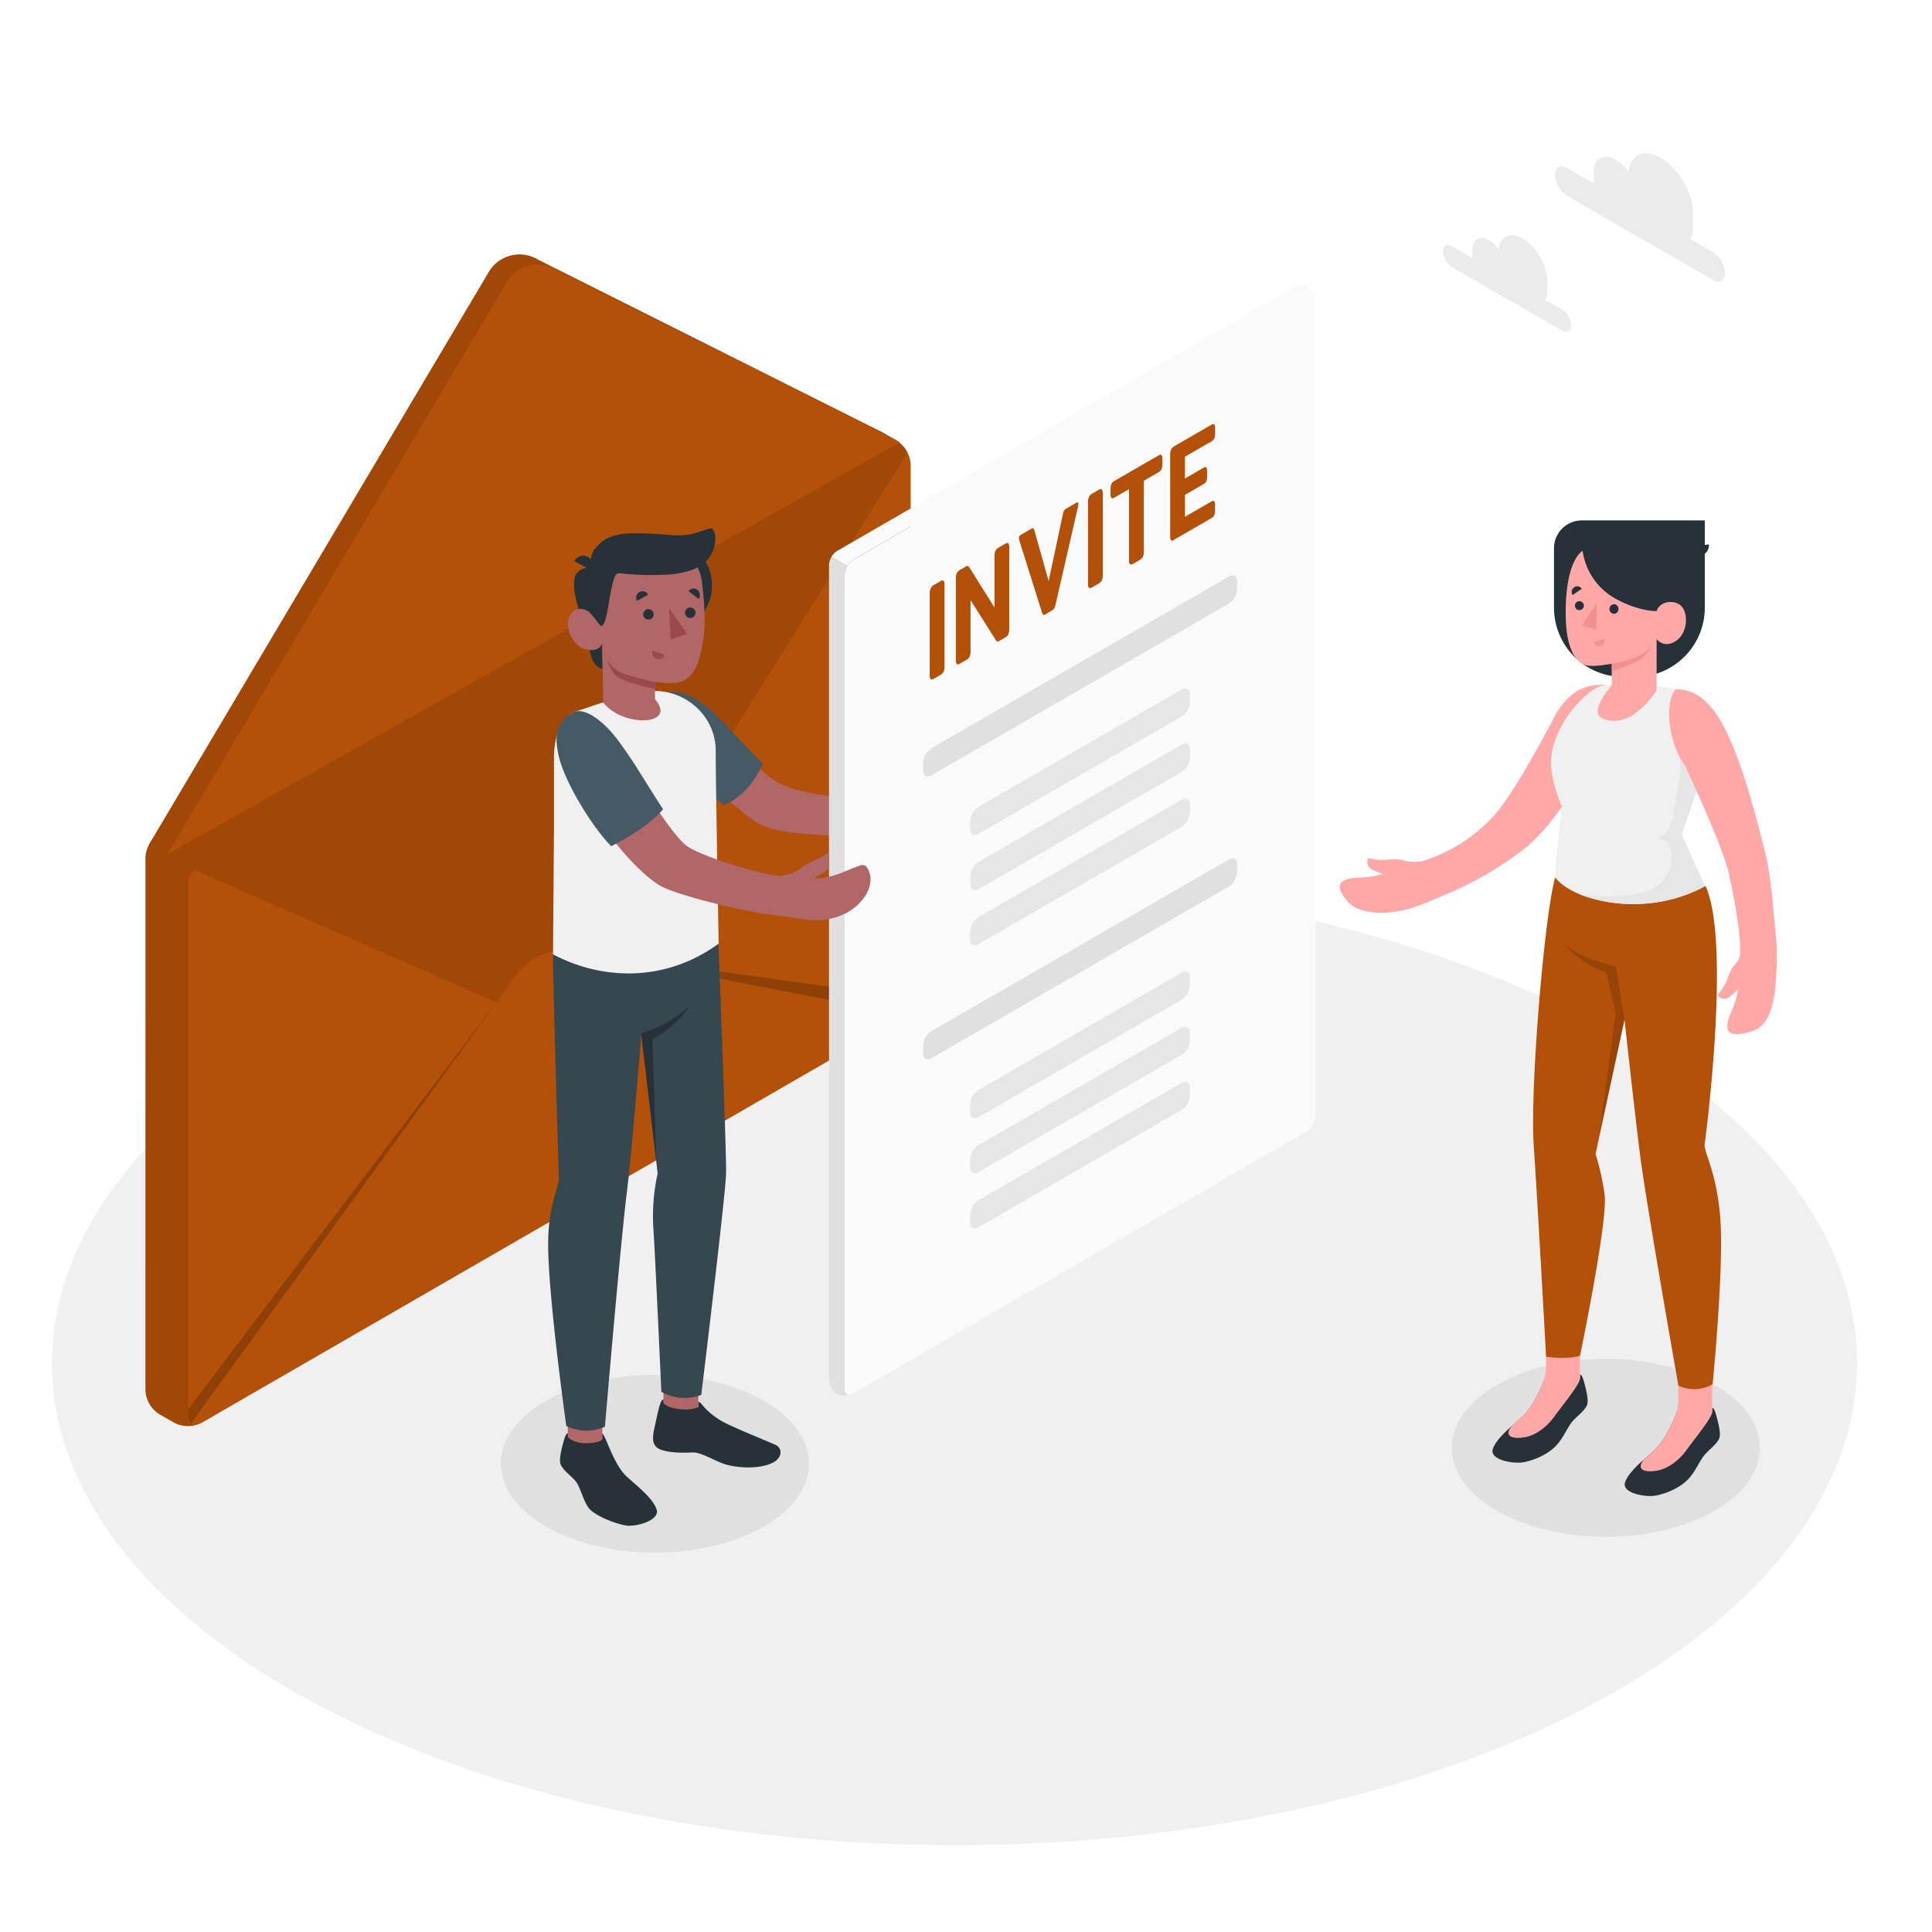 <svg class="animated" id="freepik_stories-invite" xmlns="http://www.w3.org/2000/svg" viewBox="0 0 500 500" version="1.1" xmlns:xlink="http://www.w3.org/1999/xlink" xmlns:svgjs="http://svgjs.com/svgjs"><style>svg#freepik_stories-invite:not(.animated) .animable {opacity: 0;}svg#freepik_stories-invite.animated #freepik--Envelope--inject-63 {animation: 1.5s Infinite  linear heartbeat;animation-delay: 0s;}            @keyframes heartbeat {                0% {                    transform: scale(1);                }                10% {                    transform: scale(1.1);                }                30% {                    transform: scale(1);                }                40% {                    transform: scale(1);                }                50% {                    transform: scale(1.1);                }                60% {                    transform: scale(1);                }                100% {                    transform: scale(1);                }            }        </style><g id="freepik--Floor--inject-63" class="animable" style="transform-origin: 247.017px 352.778px;"><path id="freepik--floor--inject-63" d="M81.86,441c91.21,48.72,239.1,48.72,330.32,0s91.22-127.71,0-176.44-239.11-48.72-330.33,0S-9.36,392.29,81.86,441Z" style="fill: rgb(240, 240, 240); transform-origin: 247.017px 352.778px;" class="animable"></path></g><g id="freepik--Shadows--inject-63" class="animable" style="transform-origin: 292.54px 376.75px;"><ellipse id="freepik--Shadow--inject-63" cx="415.59" cy="374.7" rx="39.87" ry="23.02" style="fill: rgb(224, 224, 224); transform-origin: 415.59px 374.7px;" class="animable"></ellipse><ellipse id="freepik--shadow--inject-63" cx="169.49" cy="378.8" rx="39.87" ry="23.02" style="fill: rgb(224, 224, 224); transform-origin: 169.49px 378.8px;" class="animable"></ellipse></g><g id="freepik--Envelope--inject-63" class="animable animator-active" style="transform-origin: 136.675px 217.46px;"><g id="freepik--Letter--inject-63" class="animable" style="transform-origin: 136.66px 217.46px;"><path d="M37.65,221.86a7.77,7.77,0,0,1,3.51-6.1l180-103.94a7.8,7.8,0,0,1,7,0l4,2.29a7.78,7.78,0,0,1,3.52,6.09v138a7.83,7.83,0,0,1-3.52,6.1l-180,103.94a7.86,7.86,0,0,1-7,0l-4-2.29a7.8,7.8,0,0,1-3.52-6.1Z" style="fill: #B35009; transform-origin: 136.66px 240.026px;" id="elqve2tmsj3c" class="animable"></path><path d="M228.23,111.82l-88.94-44.6a9.24,9.24,0,0,0-12.92,3.38L38.67,218.39l4.65,2.68L232.8,114.52Z" style="fill: #B35009; transform-origin: 135.735px 143.459px;" id="elptbnqjekdt" class="animable"></path><g id="el8du5fzyiern"><path d="M228.23,111.82l-88.94-44.6a9.24,9.24,0,0,0-12.92,3.38L38.67,218.39l4.65,2.68L232.8,114.52Z" style="opacity: 0.1; transform-origin: 135.735px 143.459px;" class="animable" id="el5pcfw9zugdd"></path></g><g id="elal7e6a0v82m"><path d="M37.64,221.85v138a7.77,7.77,0,0,0,3.53,6.09l4,2.3a6.61,6.61,0,0,0,1,.43,7.15,7.15,0,0,0,1.45.33,8.37,8.37,0,0,0,2.78-.1c.23,0,.46-.11.68-.18a2.52,2.52,0,0,0,.41-.17,2.07,2.07,0,0,1-1.68,0,2.44,2.44,0,0,1-1.08-2.31v-138a3.09,3.09,0,0,1,1.83-3l-1.83-1.06-10-5.76A7.27,7.27,0,0,0,37.64,221.85Z" style="opacity: 0.1; transform-origin: 44.565px 293.746px;" class="animable" id="eluwlg17jyoyf"></path></g><g id="elxivbn1sxs4"><path d="M234.89,117.1,153.76,246.93l-4-.78a16.37,16.37,0,0,0-16.38,6.45l-4.92,6.78-78-34.17-7.17-4.14L232.81,114.52A8,8,0,0,1,234.89,117.1Z" style="opacity: 0.1; transform-origin: 139.09px 186.95px;" class="animable" id="elvyeedv7l2t"></path></g></g><path d="M232.8,114.52a12.87,12.87,0,0,0-1.53-1L144,69.9A9.24,9.24,0,0,0,131,73.28L43.32,221.07Z" style="fill: #B35009; transform-origin: 138.06px 144.781px;" id="el4pd0nwo9v6r" class="animable"></path><g id="el9rtudx0zmfw"><path d="M234.06,262.59a7.71,7.71,0,0,0,1.65-4.31l-82-11.35Z" style="opacity: 0.2; transform-origin: 194.71px 254.76px;" class="animable" id="elgdk1ty86a5"></path></g><g id="elqzfhjefc4iq"><path d="M128.47,259.38l-79,108.91a2.64,2.64,0,0,1-.76-2.08v-1.5Z" style="opacity: 0.2; transform-origin: 88.585px 313.835px;" class="animable" id="elkcxj5hs8eah"></path></g></g><g id="freepik--Clouds--inject-63" class="animable" style="transform-origin: 409.915px 62.797px;"><path d="M405.55,43.49l7,4a7.22,7.22,0,0,1-.06-.92v-2c0-3.58,2.51-5,5.62-3.25a11,11,0,0,1,3.35,3.23c.51-4.51,4-6.19,8.34-3.71,4.64,2.68,8.4,9.2,8.4,14.56v3a7.93,7.93,0,0,1-.71,3.5l5.78,3.33a6.88,6.88,0,0,1,3.11,5.4c0,2-1.39,2.79-3.11,1.8L405.55,50.69a6.89,6.89,0,0,1-3.11-5.4C402.44,43.3,403.83,42.5,405.55,43.49Z" style="fill: rgb(235, 235, 235); transform-origin: 424.41px 56.275px;" id="el6tibmj7rw7q" class="animable"></path><path d="M375.8,63.74l5.25,3c0-.23,0-.46,0-.69V64.56c0-2.71,1.9-3.8,4.24-2.45a8.32,8.32,0,0,1,2.53,2.43c.38-3.4,3.05-4.67,6.29-2.8a14.05,14.05,0,0,1,6.34,11V75a6,6,0,0,1-.53,2.63l4.36,2.52a5.21,5.21,0,0,1,2.35,4.07c0,1.5-1.06,2.11-2.35,1.36L375.8,69.18a5.23,5.23,0,0,1-2.35-4.08C373.45,63.6,374.51,63,375.8,63.74Z" style="fill: rgb(235, 235, 235); transform-origin: 390.04px 73.388px;" id="elepzoa7c8die" class="animable"></path></g><g id="freepik--character-2--inject-63" class="animable" style="transform-origin: 403.265px 260.926px;"><g id="freepik--Character--inject-63" class="animable" style="transform-origin: 403.265px 260.926px;"><path d="M395.11,219.17c12.23-10.51,23.66-34.45,20.4-41.92-5.63-.29-9.75,1.85-13.37,8.51,0,0-10.28,20-16.05,25.89a41.68,41.68,0,0,1-18,11.22,12.06,12.06,0,0,1-4.52-.09c-2.55-.78-4-.11-6.43-.23-1.93-.09-2.93-.72-3.15-.3a2.19,2.19,0,0,0,1.08,2.78,11.33,11.33,0,0,0,2.92,1.09,22.33,22.33,0,0,1-6.18,1c-5,.15-7.12,1.8-2.76,6.47,2.15,2.3,7.84,3.7,15.57,1.63a85.77,85.77,0,0,0,9.65-3.79A87.14,87.14,0,0,0,395.11,219.17Z" style="fill: rgb(255, 168, 167); transform-origin: 381.381px 206.727px;" id="eluqfteyly3ea" class="animable"></path><path d="M434.35,365.63v-1.26c-.5,1.48-2.79,7.81-6.27,11-2.77,2.52-6.55,5.44-7.51,8.25s5.26,3.91,7.84,3.45c3-.53,6.89-2.23,9-4.83,1.49-1.83,2.43-4,3.5-5.43s3.51-3.05,4.08-4.71c.32-.91-.06-2.91-.5-4.6s-.85-3.26-1.38-3.12v1a6.86,6.86,0,0,1-4.38,1.48C437.45,366.86,434.34,366.61,434.35,365.63Z" style="fill: rgb(38, 50, 56); transform-origin: 432.79px 375.771px;" id="elp31uez27jx" class="animable"></path><path d="M425.57,377.58l2.51-2.23c2.43-2.22,4.28-6,5.35-8.55a12,12,0,0,0,.92-4.62v-5h8.77v8.14h0v.22l0,0c-.42,1.83-4.45,6.68-6.74,9.84-1.53,2.12-4.45,4.82-7.93,5.28C425.11,381.12,423.43,380.08,425.57,377.58Z" style="fill: rgb(255, 168, 167); transform-origin: 433.868px 368.973px;" id="elribk448dain" class="animable"></path><path d="M400.12,357v-1.26c-.49,1.48-2.79,7.81-6.27,11-2.77,2.52-6.54,5.44-7.5,8.25s5.25,3.91,7.84,3.45c3-.53,6.89-2.23,9-4.83,1.48-1.83,2.43-4,3.49-5.43s3.51-3,4.09-4.71c.31-.91-.06-2.91-.5-4.6s-.85-3.26-1.38-3.12v1a6.89,6.89,0,0,1-4.39,1.48C403.23,358.21,400.11,358,400.12,357Z" style="fill: rgb(38, 50, 56); transform-origin: 398.567px 367.141px;" id="el7wbrv7526u2" class="animable"></path><path d="M391.35,368.93c.85-.77,1.72-1.52,2.5-2.23,2.43-2.22,4.29-6,5.35-8.55a12,12,0,0,0,.92-4.62v-5h8.78v8.14h0v.22l0,0c-.42,1.83-4.44,6.68-6.73,9.84-1.54,2.12-4.45,4.82-7.93,5.28C390.89,372.47,389.2,371.43,391.35,368.93Z" style="fill: rgb(255, 168, 167); transform-origin: 399.646px 360.323px;" id="elb17syqq18vw" class="animable"></path><path d="M441.38,229.27c6.8,14.85-.25,67.19-.25,67.19.21,2.41,3,7.15,4,17.77,1.21,12.53-1.9,44-1.9,44a9.52,9.52,0,0,1-8.87.35s-8.36-47.42-9.94-59.88c-1.37-10.88-4-34.8-4-34.8l-7.49,34.74a64.63,64.63,0,0,1,2.37,10.74c.71,7.33-6.39,41.47-6.39,41.47s-3,1.11-8.78.26c0,0-2.51-45.3-3.17-54.14-1.11-14.83,2.83-61.12,5.55-69.9Z" style="fill: #B35009; transform-origin: 421.089px 293.29px;" id="el2unvqqfmfw6" class="animable"></path><g id="elgi3ng9rbje6"><path d="M420.41,263.92l-2.21-13.8s-9.34-1.94-13.58-5.92c0,0,4.44,5.53,11.05,7.34l2.48,10.62-4.34,32.17Z" style="opacity: 0.15; transform-origin: 412.515px 269.265px;" class="animable" id="elgl0ddp5dio6"></path></g><path d="M429.38,177.65h0c8.72.6,9.33,4.81,11.51,9.42a15,15,0,0,1,.42,11.24l-6.08,17.58s2.84,6.88,6.15,13.38c-15.25,8.51-34.3,4-38.88-2.18-.2-1.32,1-11.62,1.71-18.34-2.69-6.74-3.4-11-2.26-15.47,2.1-8.26,10.27-16.32,13.88-16Z" style="fill: rgb(240, 240, 240); transform-origin: 421.815px 205.615px;" id="elbsurgmdy1j6" class="animable"></path><g id="el9q8r1dcebu5"><path d="M409.39,134.68H441.2a0,0,0,0,1,0,0v22.58a17.92,17.92,0,0,1-17.92,17.92h-3.19a17.92,17.92,0,0,1-17.92-17.92V141.9A7.22,7.22,0,0,1,409.39,134.68Z" style="fill: rgb(38, 50, 56); transform-origin: 421.685px 154.93px; transform: rotate(180deg);" class="animable" id="el21wtf7yoz57"></path></g><path d="M438.6,137,436,141.24a2.43,2.43,0,0,0,3.44-.7A2.63,2.63,0,0,0,438.6,137Z" style="fill: rgb(38, 50, 56); transform-origin: 437.901px 139.337px;" id="elqv7746oov4" class="animable"></path><path d="M442.24,140.88l-4.94.74a2.42,2.42,0,0,0,2.76,2.16A2.63,2.63,0,0,0,442.24,140.88Z" style="fill: rgb(38, 50, 56); transform-origin: 439.779px 142.343px;" id="el6fx8kshzs1f" class="animable"></path><path d="M409.58,142.57c-2.06,1.22-4.61,6.4-4.36,17.27.22,9.22,3.2,11.49,4.7,12.15s4.39.25,7.2-.21v5.53s-3.88,4.51-3.64,7,5.61,3.14,9.25.66a23.73,23.73,0,0,0,6-6.25V165.4s1.89,2.53,5,.47,3.22-7.16,1.41-9-5.69-1.25-6.41,1.28c0,0-4.49.16-10.46-3.12A16.79,16.79,0,0,1,409.58,142.57Z" style="fill: rgb(255, 168, 167); transform-origin: 420.764px 164.553px;" id="elnzydpmbj72g" class="animable"></path><path d="M416.54,157.53a1.16,1.16,0,1,0,2.31.11,1.17,1.17,0,0,0-1.09-1.26A1.19,1.19,0,0,0,416.54,157.53Z" style="fill: rgb(38, 50, 56); transform-origin: 417.692px 157.609px;" id="elcmghguibbzh" class="animable"></path><path d="M415.2,165.34l-2.69.86a1.38,1.38,0,0,0,1.75,1A1.48,1.48,0,0,0,415.2,165.34Z" style="fill: rgb(242, 143, 143); transform-origin: 413.891px 166.301px;" id="elrd48m3acsg" class="animable"></path><path d="M407,154l2.35-1.62a1.37,1.37,0,0,0-1.95-.4A1.49,1.49,0,0,0,407,154Z" style="fill: rgb(38, 50, 56); transform-origin: 408.058px 152.866px;" id="elugzrk575ni" class="animable"></path><path d="M407.58,156.69a1.16,1.16,0,1,0,2.32.11,1.16,1.16,0,1,0-2.32-.11Z" style="fill: rgb(38, 50, 56); transform-origin: 408.74px 156.745px;" id="el5rtgew8tg2b" class="animable"></path><polygon points="413.24 156.03 413.06 163 409.38 161.87 413.24 156.03" style="fill: rgb(242, 143, 143); transform-origin: 411.31px 159.515px;" id="el11gpjzncqzo" class="animable"></polygon><path d="M417.12,171.78c3-.39,9.06-2.14,10-4.55A6.26,6.26,0,0,1,425,170.3c-1.82,1.56-7.87,3.32-7.87,3.32Z" style="fill: rgb(242, 143, 143); transform-origin: 422.12px 170.425px;" id="el4g9c3ei59t3" class="animable"></path><path d="M425.48,230.92a9.2,9.2,0,0,0,6.86-11.23,4.68,4.68,0,0,0-.15-.48,3,3,0,0,0-3.09-2.05h0a8.92,8.92,0,0,0,3.81-5.68l1.85-11a12.75,12.75,0,0,0-.47-5.35l6.13-7.09,1.14.79a15.36,15.36,0,0,1-.25,9.5l-6.08,17.58s2.84,6.88,6.15,13.38a39.45,39.45,0,0,1-32.59,2.16A44.81,44.81,0,0,0,425.48,230.92Z" style="fill: rgb(230, 230, 230); transform-origin: 425.492px 211.014px;" id="elwn16ytvhrv" class="animable"></path><path d="M457,221.41c-7.92-32.36-13.78-43.15-23.4-43-2.8,3.36-2,13.5,2.41,19.65,0,0,9.89,20.87,11.47,28.29,1.39,6.52,3,14.72,2.86,20.33a4.06,4.06,0,0,1-1.1,2.66c-1.8,2-1.81,3.54-3,5.71-.92,1.69-1.92,2.33-1.64,2.71a2.19,2.19,0,0,0,3,.22,11.42,11.42,0,0,0,2.26-2.16,22.51,22.51,0,0,1-1.79,6c-2,4.58-1.54,6.92,4.65,5.29,3.87-1,6.3-4.25,6.88-13.56a71.22,71.22,0,0,0,.1-10.31C458.86,234.38,458.26,226.62,457,221.41Z" style="fill: rgb(255, 168, 167); transform-origin: 445.904px 223.018px;" id="el4wbki0w157r" class="animable"></path></g></g><g id="freepik--character-1--inject-63" class="animable" style="transform-origin: 241.15px 234.438px;"><g id="freepik--character-boy--inject-63" class="animable" style="transform-origin: 194.26px 265.789px;"><path d="M233.6,199.07c-1.52,1.26-3.26,1.9-5.26,3.85a11.81,11.81,0,0,1-4.65,3.23c-2.31.91-4.48.64-10.88-.38-7.84-1.26-11.21-2.57-14.59-5.46-3.95-3.37-12.78-13.53-17.06-17.53-4.51-4.22-10.73-2.59-10.73-2.59a64.87,64.87,0,0,0,8.48,17.59c3.42,4.87,9.81,9.53,12.71,11.94,4.62,3.85,7.08,5.37,17.25,6.13,7.67.58,8.69.77,15,.58,2.27-.07,3.69-.09,7.4-.4a21.36,21.36,0,0,0,4.77-.83,17.68,17.68,0,0,0,5-2,13.46,13.46,0,0,0,4.74-5.33,8.37,8.37,0,0,0,.88-3.83,5.59,5.59,0,0,0-1.38-3.63,1.49,1.49,0,0,0-.64-.47,1.87,1.87,0,0,0-1.38.29c-2.41,1.24-4.83,2.93-7.34,3.9-2.13.82-3.74,1.1-3.59.67s1.44-.82,2.76-2.31,1.65-3.56.8-4.2S235.13,197.81,233.6,199.07Z" style="fill: rgb(177, 102, 104); transform-origin: 208.545px 198.191px;" id="el2ad6d89v02j" class="animable"></path><path d="M168.61,180.16a11.71,11.71,0,0,1,7.77-.84c4,1.13,7.13,3.72,10.9,7.76s10.13,10.6,10.13,10.6-3.13,7.93-10.17,10.74l-14.76-13.65Z" style="fill: rgb(69, 90, 100); transform-origin: 183.01px 193.712px;" id="elek9j7692vlg" class="animable"></path><g id="freepik--character-boy--inject-63" class="animable" style="transform-origin: 171.929px 265.789px;"><g id="eld2f120z09pu"><rect x="146.93" y="361.37" width="8.95" height="15.32" style="fill: rgb(177, 102, 104); transform-origin: 151.405px 369.03px; transform: rotate(180deg);" class="animable" id="elbgwx7a9qzlo"></rect></g><polygon points="171.69 365.22 180.63 365.53 181.08 349.32 171.69 349.01 171.69 365.22" style="fill: rgb(177, 102, 104); transform-origin: 176.385px 357.27px;" id="el2kis9uzg4db" class="animable"></polygon><path d="M143.12,247c0,8.54,1.51,58.24,1.51,58.24-.21,2.46-2.58,6.83-2.76,15.69-.27,12.84,4.68,48.1,4.68,48.1a11.76,11.76,0,0,0,10,.2s4.06-47.8,5.66-60.51c1.4-11.1,3.77-41.24,3.77-41.24l4.22,36.22a50.89,50.89,0,0,0-1.11,14.22c.42,5.88,2.07,42.29,2.07,42.29a12.2,12.2,0,0,0,10.33.79s6.31-51.9,6.42-57.3c.12-6.15-2.34-68.93-2.34-68.93Z" style="fill: rgb(55, 71, 79); transform-origin: 164.887px 302.509px;" id="el2g1d9q6t0a" class="animable"></path><path d="M149,184.13a8.23,8.23,0,0,0-4.32,4.49,21.08,21.08,0,0,0-1.31,7.73v17.54l-.25,33.1c12.84,6.77,29.17,7.22,42.87-2.78,0,0-.77-42.61-.77-49.58,0-.32,0-.64,0-1-.5-10-10.3-16.79-19.95-14.31l-8.11,2.09L149,184.13Z" style="fill: rgb(240, 240, 240); transform-origin: 164.555px 215.363px;" id="elibn9tblpyrb" class="animable"></path><g id="el8ia6ftikiaa"><circle cx="171.97" cy="151.52" r="12.3" style="fill: rgb(38, 50, 56); transform-origin: 171.97px 151.52px; transform: rotate(-76.72deg);" class="animable" id="el5czu79bss3m"></circle></g><path d="M150.71,160.27s2,9.36,2.8,10.9a4.18,4.18,0,0,0,2.45,2l-.14-6.58Z" style="fill: rgb(38, 50, 56); transform-origin: 153.335px 166.72px;" id="elzqv9pba1xve" class="animable"></path><path d="M153.21,146.86a4.59,4.59,0,0,0-3.81,1.34c-1.64,1.68-.73,6.93,1.31,12.07l3.76.43Z" style="fill: rgb(38, 50, 56); transform-origin: 151.512px 153.764px;" id="elp0zmoxa7fe" class="animable"></path><path d="M155.59,160.7c-.75.45-1.82-1-2.75-2s-4-2.29-5.47.89,1.33,7.53,3.72,8.28c4.11,1.29,4.73-1.34,4.73-1.34l.3,15.28h0c5.11,6.55,19.3,6,13.39-.85l0-4.51a25.94,25.94,0,0,0,5.55.29c3-.47,4.92-2.86,5.84-6.13,1.47-5.26,2-9.5.78-19.84-1.37-11.33-14.55-11.45-21.66-7S155.59,160.7,155.59,160.7Z" style="fill: rgb(177, 102, 104); transform-origin: 164.66px 163.732px;" id="el907bb4u7sgh" class="animable"></path><path d="M155.59,162c-.38,0-1.81-2.38-2.75-3.24-1.3-1.18.37-11.87.37-11.87a5.08,5.08,0,0,1,1.26-5.41c1.78-2,3.71-3.2,8.84-3.47a104.18,104.18,0,0,1,10.5.49c5.07.34,6.93-.9,9.84-1.72,2.23-.62,2.48,7.41-3.14,10.07,0,0-1.83,1.18-6.65,1.77a71,71,0,0,1-13.34-.25c-1.39-.19-1.69,1.16-2.45,4.86C157.41,156.44,156.87,161.94,155.59,162Z" style="fill: rgb(38, 50, 56); transform-origin: 168.736px 149.373px;" id="elhgwbdzbd7pm" class="animable"></path><path d="M153.22,147.69l-4.55-2.45a2.51,2.51,0,0,1,3.45-1.13A2.71,2.71,0,0,1,153.22,147.69Z" style="fill: rgb(38, 50, 56); transform-origin: 151.089px 145.751px;" id="el3cegtumo8k9" class="animable"></path><path d="M169.49,176.48s-6.74-1.36-9.1-2.61a7.87,7.87,0,0,1-3.27-3.23,10.79,10.79,0,0,0,1.86,3.81c1.72,2.2,10.51,3.83,10.51,3.83Z" style="fill: rgb(154, 74, 77); transform-origin: 163.305px 174.46px;" id="elk69g6dfm0vo" class="animable"></path><path d="M169.16,159a1.35,1.35,0,1,1-2.7,0,1.35,1.35,0,1,1,2.7,0Z" style="fill: rgb(38, 50, 56); transform-origin: 167.81px 159px;" id="el44tdu06ouml" class="animable"></path><path d="M167.73,153.91l-2.89,1.6a1.73,1.73,0,0,1,.67-2.31A1.62,1.62,0,0,1,167.73,153.91Z" style="fill: rgb(38, 50, 56); transform-origin: 166.185px 154.258px;" id="el7ztig4c5x6l" class="animable"></path><path d="M168.88,168.36l3.09,1.15a1.62,1.62,0,0,1-2.1,1A1.73,1.73,0,0,1,168.88,168.36Z" style="fill: rgb(154, 74, 77); transform-origin: 170.381px 169.486px;" id="elqr53z22dy4" class="animable"></path><path d="M180.83,155l-2.64-2a1.61,1.61,0,0,1,2.3-.35A1.74,1.74,0,0,1,180.83,155Z" style="fill: rgb(38, 50, 56); transform-origin: 179.666px 153.658px;" id="ellie6ksbzk1" class="animable"></path><path d="M180,158.63a1.36,1.36,0,1,1-1.35-1.41A1.37,1.37,0,0,1,180,158.63Z" style="fill: rgb(38, 50, 56); transform-origin: 178.641px 158.58px;" id="el5pu9w7fguaw" class="animable"></path><polygon points="173.13 157.35 173.57 165.48 177.82 164.03 173.13 157.35" style="fill: rgb(154, 74, 77); transform-origin: 175.475px 161.415px;" id="elm13qxrkehz" class="animable"></polygon><path d="M155.88,372.27V371c.85.37,2.84,8,6.39,11.2,2.82,2.57,6.67,5.54,7.65,8.41s-5.36,4.64-8,4.17c-3.06-.54-8.37-2.7-9.7-4.7s-2-4.95-3-6.41-3.58-3.11-4.17-4.8c-.32-.93.06-3,.51-4.7s.87-3.32,1.41-3.17v1a7,7,0,0,0,4.47,1.51C152.71,373.52,155.89,373.27,155.88,372.27Z" style="fill: rgb(38, 50, 56); transform-origin: 157.477px 382.923px;" id="el3dggv68vv4q" class="animable"></path><path d="M180.73,362.77c.46,0,.84.67,1.86,1.78a19.6,19.6,0,0,0,5.27,3.79c3.35,1.68,9.86,4.26,12.81,5.58,1.84.83,1.75,3.06-.15,4.32s-6.5,2.18-12,.95c-3-.67-6.92-3.45-9.4-3.3s-7.11.11-8.94-1.15-1.09-3.95-.58-6.26c.57-2.53,1.27-6.46,2.11-6.29v.87c1.07,1.63,6.62,2.29,9,1.09Z" style="fill: rgb(38, 50, 56); transform-origin: 185.505px 370.978px;" id="elrvk0dx0hyds" class="animable"></path><path d="M165.94,267.47a33.1,33.1,0,0,0,12.46-7.14s-2.4,4.5-9.55,8.69l1,31.63Z" style="fill: rgb(38, 50, 56); transform-origin: 172.17px 280.49px;" id="elawpay3fuh3" class="animable"></path></g></g><path d="M340.42,77.92c-.15-1.12-1.06-1.53-2.14-.9L220.75,144.89a4.52,4.52,0,0,0-1.53,1.62l-4.06-2.35a4.4,4.4,0,0,1,1.53-1.61L334.22,74.68a4,4,0,0,1,6.2,3.24Z" style="fill: rgb(250, 250, 250); transform-origin: 277.79px 110.265px;" id="ellt4o9ci9jyr" class="animable"></path><path d="M220.34,360.85a5.78,5.78,0,0,1-1.27.31,4.28,4.28,0,0,1-2.52-.43,4.65,4.65,0,0,1-2-3.67V146.3a2.26,2.26,0,0,1,0-.26,5.07,5.07,0,0,1,.09-.54,5.46,5.46,0,0,1,.54-1.34l4.06,2.35a4.43,4.43,0,0,0-.63,2.13V359.4c0,1,.49,1.55,1.19,1.55a1.33,1.33,0,0,0,.28,0A1.43,1.43,0,0,0,220.34,360.85Z" style="fill: rgb(224, 224, 224); transform-origin: 217.443px 252.679px;" id="elkabslgb1skq" class="animable"></path><path d="M218.59,148.65V359.41c0,1.38,1,1.94,2.16,1.24l117.53-67.86a4.8,4.8,0,0,0,2.16-3.75V78.28c0-1.38-1-1.94-2.16-1.25L220.75,144.9A4.75,4.75,0,0,0,218.59,148.65Z" style="fill: rgb(250, 250, 250); transform-origin: 279.515px 218.843px;" id="elmxhk64x2rvp" class="animable"></path><path d="M240.86,175.76a1.45,1.45,0,0,1-.25-1V153.59a3,3,0,0,1,.25-1.32,1.89,1.89,0,0,1,.8-.86l1.73-1q.59-.33.81-.09a1.58,1.58,0,0,1,.24,1.06v21.15a3,3,0,0,1-.24,1.29,1.88,1.88,0,0,1-.81.85l-1.73,1C241.29,175.88,241,175.91,240.86,175.76Z" style="fill: #B35009; transform-origin: 242.526px 163.036px;" id="eltdj2ed19j7m" class="animable"></path><path d="M247.62,171.85a1.47,1.47,0,0,1-.24-1V149.64a3.11,3.11,0,0,1,.24-1.3,2,2,0,0,1,.82-.85l1.44-.82a.6.6,0,0,1,1,.19l6.49,10.35V143.9a3.24,3.24,0,0,1,.24-1.32,1.87,1.87,0,0,1,.8-.85l1.74-1c.38-.23.65-.26.81-.1a1.68,1.68,0,0,1,.23,1.06v21.16a3.2,3.2,0,0,1-.23,1.29,1.92,1.92,0,0,1-.81.84l-1.46.84a.6.6,0,0,1-1-.21l-6.51-10.29v13.3a3.22,3.22,0,0,1-.23,1.3,1.87,1.87,0,0,1-.81.84l-1.74,1C248.05,172,247.78,172,247.62,171.85Z" style="fill: #B35009; transform-origin: 254.285px 156.241px;" id="el6ewr78wzzs" class="animable"></path><path d="M270,159.1a1.15,1.15,0,0,1-.35-.62l-5.86-18.66a2.67,2.67,0,0,1-.07-.53.89.89,0,0,1,.42-.85l2.78-1.61c.22-.12.38-.15.5-.07a.8.8,0,0,1,.26.45l3.71,13.17,3.71-17.45a1.72,1.72,0,0,1,.79-1.27l2.78-1.61c.27-.16.41,0,.41.37a3.07,3.07,0,0,1-.07.61l-5.83,25.41a3.84,3.84,0,0,1-.36,1,1.49,1.49,0,0,1-.57.54l-1.69,1C270.3,159.13,270.11,159.17,270,159.1Z" style="fill: #B35009; transform-origin: 271.398px 144.561px;" id="elnvpgivtpu9c" class="animable"></path><path d="M281.82,152.11a1.5,1.5,0,0,1-.25-1V129.94a3.17,3.17,0,0,1,.25-1.32,1.89,1.89,0,0,1,.8-.86l1.73-1c.39-.22.66-.25.82-.09a1.66,1.66,0,0,1,.23,1.06v21.15a3.14,3.14,0,0,1-.23,1.29,2,2,0,0,1-.82.85l-1.73,1C282.25,152.23,282,152.26,281.82,152.11Z" style="fill: #B35009; transform-origin: 283.487px 139.386px;" id="eljnergc6l5pq" class="animable"></path><path d="M292.43,146a1.47,1.47,0,0,1-.24-1V126.59l-3.8,2.2c-.37.21-.63.24-.77.1a1.67,1.67,0,0,1-.21-1v-1.32a3.29,3.29,0,0,1,.21-1.3,1.79,1.79,0,0,1,.77-.8l11.44-6.6c.37-.22.63-.25.78-.1a1.74,1.74,0,0,1,.22,1.06v1.31a3.18,3.18,0,0,1-.22,1.27,1.84,1.84,0,0,1-.78.81l-3.8,2.19v18.37a3,3,0,0,1-.24,1.3,1.91,1.91,0,0,1-.82.85l-1.72,1C292.86,146.1,292.59,146.14,292.43,146Z" style="fill: #B35009; transform-origin: 294.121px 131.881px;" id="ely6kix87vvpk" class="animable"></path><path d="M303.09,139.83a1.45,1.45,0,0,1-.25-1V117.66a3,3,0,0,1,.25-1.32,1.82,1.82,0,0,1,.8-.85l9.61-5.56c.37-.21.63-.24.77-.1a1.76,1.76,0,0,1,.2,1v1.32a3.51,3.51,0,0,1-.2,1.3,1.79,1.79,0,0,1-.77.8l-6.83,3.94v5.64l4.77-2.76c.37-.21.62-.25.76-.1a1.67,1.67,0,0,1,.21,1v1.25a3.24,3.24,0,0,1-.21,1.29,1.71,1.71,0,0,1-.76.8l-4.77,2.76v5.67l6.81-3.93c.37-.22.62-.24.76-.09a1.76,1.76,0,0,1,.21,1.06v1.28a3.12,3.12,0,0,1-.21,1.28,1.72,1.72,0,0,1-.76.78l-9.59,5.54C303.52,140,303.25,140,303.09,139.83Z" style="fill: #B35009; transform-origin: 308.654px 124.843px;" id="elrk94r3la73" class="animable"></path><path d="M241.06,193.63,318,149.23c1.2-.7,2.17-.14,2.17,1.25v2a4.81,4.81,0,0,1-2.17,3.75l-76.91,44.41c-1.2.69-2.17.13-2.17-1.25v-2A4.78,4.78,0,0,1,241.06,193.63Z" style="fill: rgb(224, 224, 224); transform-origin: 279.545px 174.932px;" id="el9knioghaw7" class="animable"></path><path d="M253.25,208.79l52.53-30.33c1.2-.69,2.17-.13,2.17,1.25v2a4.78,4.78,0,0,1-2.17,3.75l-52.53,30.32c-1.2.69-2.17.13-2.17-1.25v-2A4.78,4.78,0,0,1,253.25,208.79Z" style="fill: rgb(230, 230, 230); transform-origin: 279.515px 197.12px;" id="el2pha05kquuc" class="animable"></path><path d="M253.25,223.05l52.53-30.32C307,192,308,192.6,308,194v2a4.78,4.78,0,0,1-2.17,3.75l-52.53,30.33c-1.2.69-2.17.13-2.17-1.25v-2A4.78,4.78,0,0,1,253.25,223.05Z" style="fill: rgb(230, 230, 230); transform-origin: 279.565px 211.396px;" id="elm9z4ttebdp" class="animable"></path><path d="M253.25,237.32,305.78,207c1.2-.69,2.17-.13,2.17,1.25v2a4.78,4.78,0,0,1-2.17,3.75l-52.53,30.32c-1.2.69-2.17.13-2.17-1.25v-2A4.78,4.78,0,0,1,253.25,237.32Z" style="fill: rgb(230, 230, 230); transform-origin: 279.515px 225.66px;" id="el5022bxkaywj" class="animable"></path><path d="M241.06,266.85,318,222.44c1.2-.69,2.17-.13,2.17,1.25v2a4.81,4.81,0,0,1-2.17,3.75l-76.91,44.41c-1.2.69-2.17.13-2.17-1.25v-2A4.78,4.78,0,0,1,241.06,266.85Z" style="fill: rgb(224, 224, 224); transform-origin: 279.545px 248.145px;" id="elarwkllmuies" class="animable"></path><path d="M253.25,282.07l52.53-30.33c1.2-.69,2.17-.13,2.17,1.25v2a4.78,4.78,0,0,1-2.17,3.75L253.25,289.1c-1.2.69-2.17.13-2.17-1.25v-2A4.78,4.78,0,0,1,253.25,282.07Z" style="fill: rgb(230, 230, 230); transform-origin: 279.515px 270.42px;" id="elqk8apqetp5m" class="animable"></path><path d="M253.25,296.33,305.78,266c1.2-.69,2.17-.14,2.17,1.25v2a4.78,4.78,0,0,1-2.17,3.75l-52.53,30.33c-1.2.69-2.17.13-2.17-1.25v-2A4.78,4.78,0,0,1,253.25,296.33Z" style="fill: rgb(230, 230, 230); transform-origin: 279.515px 284.664px;" id="elz4jn8a03a8n" class="animable"></path><path d="M253.25,310.6l52.53-30.33c1.2-.69,2.17-.13,2.17,1.25v2a4.78,4.78,0,0,1-2.17,3.75l-52.53,30.32c-1.2.69-2.17.13-2.17-1.25v-2A4.78,4.78,0,0,1,253.25,310.6Z" style="fill: rgb(230, 230, 230); transform-origin: 279.515px 298.93px;" id="eljnsod8x2nk" class="animable"></path><path d="M213.07,221.56c-1.68,1-3.5,1.43-5.75,3.08-2,1.45-2.86,1.46-5.09,2-2.41.59-21.52-5.06-24.86-8-5.2-4.54-14.41-20.92-17.85-24.85-2.83-3.24-6.76-7.63-10.25-7.65-5.77,1.75-4.46,10.33.36,18.05,4,6.39,12.22,19.15,20.8,24.78,4.16,2.73,24.5,7.54,30.87,7.95,1.93.13,5.36,1,8.4,1.16a17,17,0,0,0,8.7-1.49,13.46,13.46,0,0,0,5.44-4.61,8.64,8.64,0,0,0,1.41-3.68,5.68,5.68,0,0,0-.87-3.79,1.58,1.58,0,0,0-.57-.55,1.88,1.88,0,0,0-1.41.1c-2.55.89-5.18,2.23-7.81,2.84-2.22.51-3.86.57-3.64.17s1.54-.62,3.05-1.91a4.89,4.89,0,0,0,.52-.5v-4A15,15,0,0,0,213.07,221.56Z" style="fill: rgb(177, 102, 104); transform-origin: 185.374px 212.147px;" id="el8mykeg6m0v" class="animable"></path><path d="M148.91,184.14c-4.27,2.08-6,5.26-4.1,12.35,1.7,6.36,8.22,17.2,13.35,22.51,0,0,8.77-4.16,13.45-9.56-4.63-7.08-6.85-11.24-11.2-17.23S151.51,183.42,148.91,184.14Z" style="fill: rgb(69, 90, 100); transform-origin: 157.827px 201.515px;" id="eltau3yqck78" class="animable"></path></g><defs>     <filter id="active" height="200%">         <feMorphology in="SourceAlpha" result="DILATED" operator="dilate" radius="2"></feMorphology>                <feFlood flood-color="#32DFEC" flood-opacity="1" result="PINK"></feFlood>        <feComposite in="PINK" in2="DILATED" operator="in" result="OUTLINE"></feComposite>        <feMerge>            <feMergeNode in="OUTLINE"></feMergeNode>            <feMergeNode in="SourceGraphic"></feMergeNode>        </feMerge>    </filter>    <filter id="hover" height="200%">        <feMorphology in="SourceAlpha" result="DILATED" operator="dilate" radius="2"></feMorphology>                <feFlood flood-color="#ff0000" flood-opacity="0.5" result="PINK"></feFlood>        <feComposite in="PINK" in2="DILATED" operator="in" result="OUTLINE"></feComposite>        <feMerge>            <feMergeNode in="OUTLINE"></feMergeNode>            <feMergeNode in="SourceGraphic"></feMergeNode>        </feMerge>            <feColorMatrix type="matrix" values="0   0   0   0   0                0   1   0   0   0                0   0   0   0   0                0   0   0   1   0 "></feColorMatrix>    </filter></defs></svg>